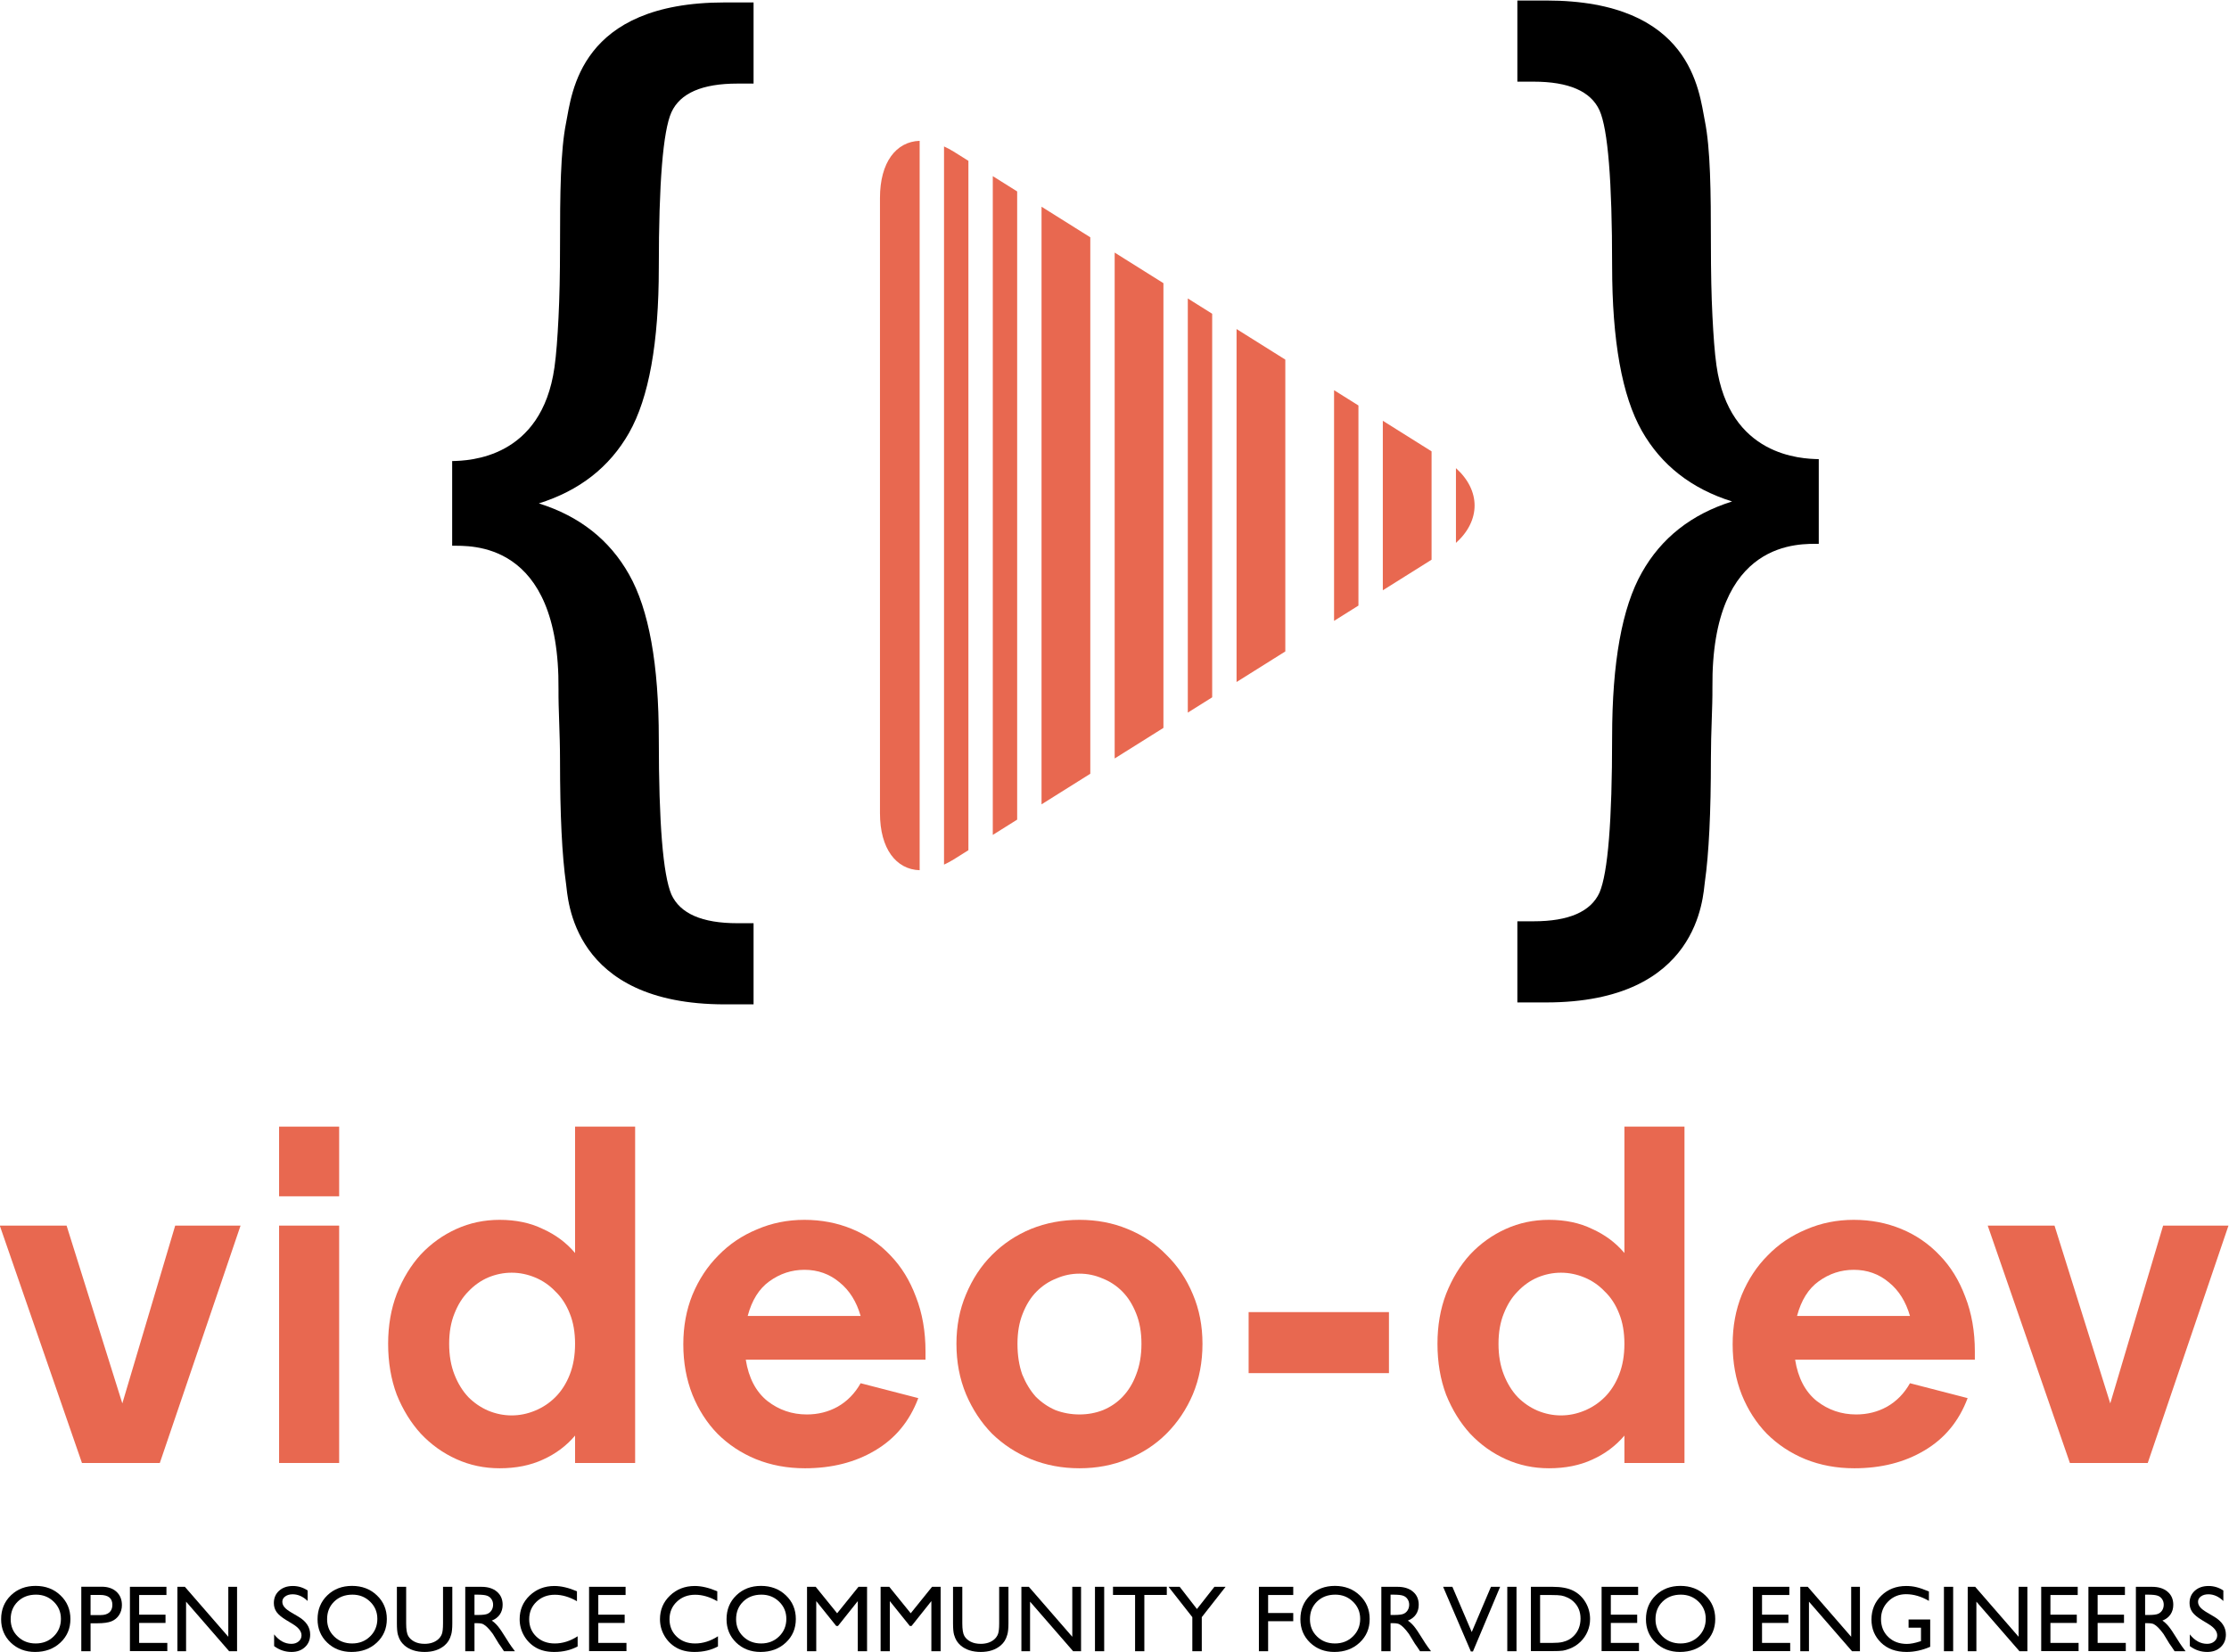 <?xml version="1.0" encoding="UTF-8" standalone="no"?>
<!-- Created with Inkscape (http://www.inkscape.org/) -->

<svg
   xmlns:dc="http://purl.org/dc/elements/1.1/"
   xmlns:cc="http://creativecommons.org/ns#"
   xmlns:rdf="http://www.w3.org/1999/02/22-rdf-syntax-ns#"
   xmlns:svg="http://www.w3.org/2000/svg"
   xmlns="http://www.w3.org/2000/svg"
   xmlns:sodipodi="http://sodipodi.sourceforge.net/DTD/sodipodi-0.dtd"
   xmlns:inkscape="http://www.inkscape.org/namespaces/inkscape"
   id="svg3355"
   version="1.1"
   inkscape:version="0.91 r13725"
   xml:space="preserve"
   width="3127.821"
   height="2317.874"
   viewBox="0 0 3127.821 2317.874"
   sodipodi:docname="video-dev-logo.svg"><defs
     id="defs3359"><clipPath
       clipPathUnits="userSpaceOnUse"
       id="clipPath3369"><path
         d="m 0,2000 2800,0 L 2800,0 0,0 0,2000 Z"
         id="path3371"
         inkscape:connector-curvature="0" /></clipPath><clipPath
       clipPathUnits="userSpaceOnUse"
       id="clipPath3381"><path
         d="m 0,2000 2800,0 L 2800,0 0,0 0,2000 Z"
         id="path3383"
         inkscape:connector-curvature="0" /></clipPath><clipPath
       clipPathUnits="userSpaceOnUse"
       id="clipPath3393"><path
         d="m 0,2000 2800,0 L 2800,0 0,0 0,2000 Z"
         id="path3395"
         inkscape:connector-curvature="0" /></clipPath></defs><sodipodi:namedview
     pagecolor="#ffffff"
     bordercolor="#666666"
     borderopacity="1"
     objecttolerance="10"
     gridtolerance="10"
     guidetolerance="10"
     inkscape:pageopacity="0"
     inkscape:pageshadow="2"
     inkscape:window-width="1856"
     inkscape:window-height="1130"
     id="namedview3357"
     showgrid="false"
     showguides="true"
     inkscape:guide-bbox="true"
     inkscape:zoom="0.1898"
     inkscape:cx="510.86888"
     inkscape:cy="1109.7235"
     inkscape:window-x="0"
     inkscape:window-y="0"
     inkscape:window-maximized="0"
     inkscape:current-layer="g3484"
     fit-margin-top="0"
     fit-margin-left="0"
     fit-margin-right="0"
     fit-margin-bottom="0" /><g
     id="g3363"
     inkscape:groupmode="layer"
     inkscape:label="Video Code Logo (CS5)"
     transform="matrix(1.25,0,0,-1.25,-187.305,2420.31)"><g
       id="g3484"
       transform="matrix(2.136,0,0,2.136,-1584.572,-2218.157)"><g
         id="g4263"><g
           clip-path="url(#clipPath3369)"
           id="g3367"
           transform="translate(-111.147,447.801)"
           style="fill:#000000;fill-opacity:1"
           inkscape:export-xdpi="61.5"
           inkscape:export-ydpi="61.5"><g
             transform="translate(1720.6,1496.877)"
             id="g3373"
             style="fill:#000000;fill-opacity:1"><path
               inkscape:connector-curvature="0"
               id="path3375"
               style="fill:#000000;fill-opacity:1;fill-rule:nonzero;stroke:none"
               d="m 0,0 15.1,0 c 76.591,0 80.353,-47.814 83.443,-63.308 2.931,-14.695 3.177,-36.558 3.177,-65.166 0,-14.304 0.263,-26.71 0.796,-37.217 0.527,-10.508 1.146,-19.215 2.118,-26.091 6.745,-47.874 44.766,-49.095 53.771,-49.271 l 0,-44.504 c -8.829,-0.175 -56.589,3.432 -55.889,-75.493 0.091,-10.609 -0.796,-23.045 -0.796,-37.349 0,-28.433 -1.059,-50.067 -3.177,-64.899 -1.06,-7.418 -2.633,-63.311 -83.443,-63.311 l -15.1,0 0,42.648 8.477,0 c 18.544,0 30.107,5.032 34.704,15.1 4.412,10.419 6.618,37.612 6.618,81.589 0,39.375 5.207,68.251 15.631,86.616 10.239,18.189 26.047,30.638 47.417,37.353 -21.37,6.706 -37.178,19.073 -47.417,37.086 -10.424,18.364 -15.631,47.324 -15.631,86.884 0,44.503 -2.206,71.692 -6.618,81.584 -4.597,10.068 -16.16,15.1 -34.704,15.1 L 0,-42.649 0,0 Z" /></g></g><g
           clip-path="url(#clipPath3381)"
           id="g3379"
           transform="translate(58.03,446.786)"
           style="fill:#000000;fill-opacity:1"
           inkscape:export-xdpi="61.5"
           inkscape:export-ydpi="61.5"><g
             transform="translate(1150.005,1454.228)"
             id="g3385"
             style="fill:#000000;fill-opacity:1"><path
               inkscape:connector-curvature="0"
               id="path3387"
               style="fill:#000000;fill-opacity:1;fill-rule:nonzero;stroke:none"
               d="m 0,0 -8.477,0 c -18.545,0 -30.107,-5.032 -34.704,-15.1 -4.412,-9.892 -6.618,-37.081 -6.618,-81.584 0,-39.56 -5.207,-68.52 -15.631,-86.884 -10.239,-18.014 -26.047,-30.38 -47.417,-37.086 21.37,-6.715 37.178,-19.164 47.417,-37.353 10.424,-18.365 15.631,-47.242 15.631,-86.617 0,-43.976 2.206,-71.169 6.618,-81.588 4.597,-10.068 16.159,-15.1 34.704,-15.1 l 8.477,0 0,-42.648 -15.1,0 c -80.811,0 -82.384,55.893 -83.443,63.311 -2.118,14.832 -3.177,36.466 -3.177,64.899 0,14.304 -0.89,26.74 -0.796,37.349 0.699,78.925 -47.061,75.318 -55.889,75.493 l 0,44.504 c 9.004,0.175 47.026,1.397 53.771,49.271 0.969,6.876 1.591,15.583 2.118,26.091 0.532,10.507 0.796,22.913 0.796,37.217 0,28.608 0.246,50.471 3.177,65.166 3.089,15.493 6.851,63.308 83.443,63.308 L 0,42.649 0,0 Z" /></g></g><g
           clip-path="url(#clipPath3393)"
           id="g3391"
           transform="matrix(0.949,0,0,1.031,41.057,408.361)"
           style="fill:#e86850;fill-opacity:1"
           inkscape:export-xdpi="61.5"
           inkscape:export-ydpi="61.5"><g
             transform="translate(1299.698,1389.547)"
             id="g3397"
             style="fill:#e86850;fill-opacity:1"><path
               inkscape:connector-curvature="0"
               id="path3399"
               style="fill:#e86850;fill-opacity:1;fill-rule:nonzero;stroke:none"
               d="m 0,0 0,-109.771 0,-94.217 0,-109.771 c 0,-18.079 8.95,-28.665 21.975,-29.039 l 0,371.839 C 8.95,28.67 0,18.077 0,0" /></g><g
             transform="translate(1340.496,1413.104)"
             id="g3401"
             style="fill:#e86850;fill-opacity:1"><path
               inkscape:connector-curvature="0"
               id="path3403"
               style="fill:#e86850;fill-opacity:1;fill-rule:nonzero;stroke:none"
               d="m 0,0 c -1.808,1.044 -3.577,1.879 -5.323,2.622 l 0,-366.116 c 1.746,0.743 3.515,1.582 5.323,2.624 l 8.177,4.72 0,351.43 L 0,0 Z" /></g><g
             transform="translate(1362.173,1400.588)"
             id="g3405"
             style="fill:#e86850;fill-opacity:1"><path
               inkscape:connector-curvature="0"
               id="path3407"
               style="fill:#e86850;fill-opacity:1;fill-rule:nonzero;stroke:none"
               d="m 0,0 0,-335.839 13.5,7.792 0,320.251 L 0,0 Z" /></g><g
             transform="translate(1389.173,1384.999)"
             id="g3409"
             style="fill:#e86850;fill-opacity:1"><path
               inkscape:connector-curvature="0"
               id="path3411"
               style="fill:#e86850;fill-opacity:1;fill-rule:nonzero;stroke:none"
               d="M 0,0 0,-304.662 27,-289.075 27,-15.59 0,0 Z" /></g><g
             transform="translate(1435.557,1358.214)"
             id="g3413"
             style="fill:#e86850;fill-opacity:1"><path
               inkscape:connector-curvature="0"
               id="path3415"
               style="fill:#e86850;fill-opacity:1;fill-rule:nonzero;stroke:none"
               d="m 0,0 -5.884,3.399 0,-257.893 5.884,3.397 c 6.157,3.555 13.403,7.739 21.116,12.19 l 0,226.717 C 13.403,-7.737 6.157,-3.553 0,0" /></g><g
             transform="translate(1470.173,1338.23)"
             id="g3417"
             style="fill:#e86850;fill-opacity:1"><path
               inkscape:connector-curvature="0"
               id="path3419"
               style="fill:#e86850;fill-opacity:1;fill-rule:nonzero;stroke:none"
               d="m 0,0 0,-211.126 c 4.491,2.592 9.018,5.203 13.5,7.791 l 0,195.539 C 9.018,-5.208 4.491,-2.593 0,0" /></g><g
             transform="translate(1578.173,1275.876)"
             id="g3421"
             style="fill:#e86850;fill-opacity:1"><path
               inkscape:connector-curvature="0"
               id="path3423"
               style="fill:#e86850;fill-opacity:1;fill-rule:nonzero;stroke:none"
               d="m 0,0 0,-86.423 27,15.592 0,55.242 L 0,0 Z" /></g><g
             transform="translate(1517.154,1311.105)"
             id="g3425"
             style="fill:#e86850;fill-opacity:1"><path
               inkscape:connector-curvature="0"
               id="path3427"
               style="fill:#e86850;fill-opacity:1;fill-rule:nonzero;stroke:none"
               d="m 0,0 c -5.854,3.379 -12.691,7.328 -19.981,11.536 l 0,-179.95 c 7.29,4.21 14.127,8.156 19.981,11.536 l 7.019,4.051 0,148.775 L 0,0 Z" /></g><g
             transform="translate(1618.673,1251.722)"
             id="g3429"
             style="fill:#e86850;fill-opacity:1"><path
               inkscape:connector-curvature="0"
               id="path3431"
               style="fill:#e86850;fill-opacity:1;fill-rule:nonzero;stroke:none"
               d="M 0,0 0,-38.112 C 13.764,-26.717 13.764,-11.393 0,0" /></g><g
             transform="translate(1551.173,1291.463)"
             id="g3433"
             style="fill:#e86850;fill-opacity:1"><path
               inkscape:connector-curvature="0"
               id="path3435"
               style="fill:#e86850;fill-opacity:1;fill-rule:nonzero;stroke:none"
               d="m 0,0 0,-117.593 13.5,7.791 0,102.009 L 0,0 Z" /></g></g><g
           id="text3460"
           style="font-style:normal;font-weight:normal;font-size:252.561px;line-height:125%;font-family:sans-serif;letter-spacing:0px;word-spacing:0px;fill:#e86850;fill-opacity:1;stroke:none;stroke-width:1px;stroke-linecap:butt;stroke-linejoin:miter;stroke-opacity:1"
           transform="scale(1,-1)"><path
             id="path4172"
             style="font-style:normal;font-variant:normal;font-weight:bold;font-stretch:normal;font-size:252.561px;font-family:'NYTMag Sans WEB';-inkscape-font-specification:'NYTMag Sans WEB Bold';fill:#e86850;fill-opacity:1"
             d="m 811.88,-1300.765 35.106,0 29.297,93.448 27.782,-93.448 34.348,0 -42.43,124.765 -40.915,0 -43.188,-124.765 z"
             inkscape:connector-curvature="0" /><path
             id="path4174"
             style="font-style:normal;font-variant:normal;font-weight:bold;font-stretch:normal;font-size:252.561px;font-family:'NYTMag Sans WEB';-inkscape-font-specification:'NYTMag Sans WEB Bold';fill:#e86850;fill-opacity:1"
             d="m 990.24,-1352.793 0,36.621 -31.57,0 0,-36.621 31.57,0 z m 0,52.028 0,124.765 -31.57,0 0,-124.765 31.57,0 z"
             inkscape:connector-curvature="0" /><path
             id="path4176"
             style="font-style:normal;font-variant:normal;font-weight:bold;font-stretch:normal;font-size:252.561px;font-family:'NYTMag Sans WEB';-inkscape-font-specification:'NYTMag Sans WEB Bold';fill:#e86850;fill-opacity:1"
             d="m 1074.572,-1303.796 q 12.881,0 22.73,4.799 10.102,4.546 16.922,12.628 l 0,-66.424 31.57,0 0,176.793 -31.57,0 0,-14.396 q -6.819,8.082 -16.922,12.628 -9.85,4.546 -22.73,4.546 -12.123,0 -22.73,-4.799 -10.608,-4.799 -18.689,-13.386 -7.829,-8.587 -12.628,-20.457 -4.546,-12.123 -4.546,-26.771 0,-14.396 4.546,-26.266 4.799,-12.123 12.628,-20.71 8.082,-8.587 18.689,-13.386 10.608,-4.799 22.73,-4.799 z m 6.314,27.782 q -6.314,0 -12.376,2.526 -5.809,2.526 -10.355,7.324 -4.546,4.546 -7.324,11.618 -2.778,6.819 -2.778,15.911 0,9.092 2.778,16.164 2.778,7.072 7.324,11.87 4.546,4.546 10.355,7.072 6.061,2.526 12.376,2.526 6.314,0 12.376,-2.526 6.061,-2.526 10.608,-7.072 4.799,-4.799 7.577,-11.87 2.778,-7.072 2.778,-16.164 0,-9.092 -2.778,-15.911 -2.778,-7.072 -7.577,-11.618 -4.546,-4.799 -10.608,-7.324 -6.061,-2.526 -12.376,-2.526 z"
             inkscape:connector-curvature="0" /><path
             id="path4178"
             style="font-style:normal;font-variant:normal;font-weight:bold;font-stretch:normal;font-size:252.561px;font-family:'NYTMag Sans WEB';-inkscape-font-specification:'NYTMag Sans WEB Bold';fill:#e86850;fill-opacity:1"
             d="m 1235.007,-1173.222 q -13.891,0 -25.761,-4.799 -11.618,-4.799 -20.205,-13.386 -8.335,-8.587 -13.133,-20.457 -4.799,-12.123 -4.799,-26.519 0,-14.143 4.799,-26.014 5.051,-12.123 13.638,-20.71 8.587,-8.84 20.205,-13.638 11.618,-5.051 25.004,-5.051 13.386,0 25.003,4.799 11.618,4.799 20.205,13.891 8.587,8.84 13.386,21.72 5.051,12.881 5.051,28.792 l 0,4.294 -94.458,0 q 2.273,14.396 11.365,21.72 9.092,7.072 20.71,7.072 8.84,0 16.164,-4.041 7.577,-4.293 12.123,-12.376 l 30.307,7.829 q -6.819,18.184 -22.73,27.529 -15.659,9.345 -36.874,9.345 z m -0.253,-104.308 q -10.102,0 -18.437,6.061 -8.082,5.809 -11.365,18.184 l 59.352,0 q -3.283,-11.365 -11.113,-17.679 -7.829,-6.567 -18.437,-6.567 z"
             inkscape:connector-curvature="0" /><path
             id="path4180"
             style="font-style:normal;font-variant:normal;font-weight:bold;font-stretch:normal;font-size:252.561px;font-family:'NYTMag Sans WEB';-inkscape-font-specification:'NYTMag Sans WEB Bold';fill:#e86850;fill-opacity:1"
             d="m 1379.31,-1173.222 q -13.638,0 -25.509,-4.799 -11.618,-4.799 -20.457,-13.386 -8.587,-8.84 -13.638,-20.71 -5.051,-12.123 -5.051,-26.519 0,-14.143 5.051,-26.014 5.051,-12.123 13.638,-20.71 8.84,-8.84 20.457,-13.638 11.87,-4.799 25.509,-4.799 13.638,0 25.256,4.799 11.87,4.799 20.457,13.638 8.84,8.587 13.891,20.71 5.051,11.87 5.051,26.014 0,14.396 -5.051,26.519 -5.051,11.87 -13.891,20.71 -8.587,8.587 -20.457,13.386 -11.618,4.799 -25.256,4.799 z m 0,-28.287 q 6.567,0 12.376,-2.273 6.061,-2.526 10.355,-7.072 4.546,-4.799 7.072,-11.618 2.778,-7.072 2.778,-16.164 0,-9.092 -2.778,-15.911 -2.778,-7.072 -7.324,-11.618 -4.546,-4.546 -10.355,-6.819 -5.809,-2.526 -12.123,-2.526 -6.314,0 -12.123,2.526 -5.809,2.273 -10.355,6.819 -4.546,4.546 -7.324,11.618 -2.778,6.819 -2.778,15.911 0,9.092 2.526,16.164 2.778,6.819 7.072,11.618 4.546,4.546 10.355,7.072 6.061,2.273 12.628,2.273 z"
             inkscape:connector-curvature="0" /><path
             id="path4182"
             style="font-style:normal;font-variant:normal;font-weight:bold;font-stretch:normal;font-size:252.561px;font-family:'NYTMag Sans WEB';-inkscape-font-specification:'NYTMag Sans WEB Bold';fill:#e86850;fill-opacity:1"
             d="m 1468.219,-1255.304 73.748,0 0,32.075 -73.748,0 0,-32.075 z"
             inkscape:connector-curvature="0" /><path
             id="path4184"
             style="font-style:normal;font-variant:normal;font-weight:bold;font-stretch:normal;font-size:252.561px;font-family:'NYTMag Sans WEB';-inkscape-font-specification:'NYTMag Sans WEB Bold';fill:#e86850;fill-opacity:1"
             d="m 1626.062,-1303.796 q 12.881,0 22.73,4.799 10.102,4.546 16.922,12.628 l 0,-66.424 31.57,0 0,176.793 -31.57,0 0,-14.396 q -6.819,8.082 -16.922,12.628 -9.85,4.546 -22.73,4.546 -12.123,0 -22.73,-4.799 -10.608,-4.799 -18.69,-13.386 -7.829,-8.587 -12.628,-20.457 -4.546,-12.123 -4.546,-26.771 0,-14.396 4.546,-26.266 4.799,-12.123 12.628,-20.71 8.082,-8.587 18.69,-13.386 10.607,-4.799 22.73,-4.799 z m 6.314,27.782 q -6.314,0 -12.376,2.526 -5.809,2.526 -10.355,7.324 -4.546,4.546 -7.324,11.618 -2.778,6.819 -2.778,15.911 0,9.092 2.778,16.164 2.778,7.072 7.324,11.87 4.546,4.546 10.355,7.072 6.061,2.526 12.376,2.526 6.314,0 12.376,-2.526 6.061,-2.526 10.607,-7.072 4.799,-4.799 7.577,-11.87 2.778,-7.072 2.778,-16.164 0,-9.092 -2.778,-15.911 -2.778,-7.072 -7.577,-11.618 -4.546,-4.799 -10.607,-7.324 -6.061,-2.526 -12.376,-2.526 z"
             inkscape:connector-curvature="0" /><path
             id="path4186"
             style="font-style:normal;font-variant:normal;font-weight:bold;font-stretch:normal;font-size:252.561px;font-family:'NYTMag Sans WEB';-inkscape-font-specification:'NYTMag Sans WEB Bold';fill:#e86850;fill-opacity:1"
             d="m 1786.498,-1173.222 q -13.891,0 -25.761,-4.799 -11.618,-4.799 -20.205,-13.386 -8.335,-8.587 -13.133,-20.457 -4.799,-12.123 -4.799,-26.519 0,-14.143 4.799,-26.014 5.051,-12.123 13.638,-20.71 8.587,-8.84 20.205,-13.638 11.618,-5.051 25.003,-5.051 13.386,0 25.004,4.799 11.618,4.799 20.205,13.891 8.587,8.84 13.386,21.72 5.051,12.881 5.051,28.792 l 0,4.294 -94.458,0 q 2.273,14.396 11.365,21.72 9.092,7.072 20.71,7.072 8.84,0 16.164,-4.041 7.577,-4.293 12.123,-12.376 l 30.307,7.829 q -6.819,18.184 -22.73,27.529 -15.659,9.345 -36.874,9.345 z m -0.253,-104.308 q -10.102,0 -18.437,6.061 -8.082,5.809 -11.365,18.184 l 59.352,0 q -3.283,-11.365 -11.113,-17.679 -7.829,-6.567 -18.437,-6.567 z"
             inkscape:connector-curvature="0" /><path
             id="path4188"
             style="font-style:normal;font-variant:normal;font-weight:bold;font-stretch:normal;font-size:252.561px;font-family:'NYTMag Sans WEB';-inkscape-font-specification:'NYTMag Sans WEB Bold';fill:#e86850;fill-opacity:1"
             d="m 1856.654,-1300.765 35.106,0 29.297,93.448 27.782,-93.448 34.348,0 -42.43,124.765 -40.915,0 -43.188,-124.765 z"
             inkscape:connector-curvature="0" /></g><g
           id="text4404"
           style="font-style:normal;font-variant:normal;font-weight:normal;font-stretch:normal;font-size:49.619px;line-height:125%;font-family:'Gill Sans';-inkscape-font-specification:'Gill Sans';letter-spacing:0px;word-spacing:0px;fill:#000000;fill-opacity:1;stroke:none;stroke-width:1px;stroke-linecap:butt;stroke-linejoin:miter;stroke-opacity:1"
           transform="scale(1,-1)"><path
             id="path4191"
             style="font-style:normal;font-variant:normal;font-weight:normal;font-stretch:normal;font-family:'Gill Sans';-inkscape-font-specification:'Gill Sans';fill:#000000;fill-opacity:1"
             d="m 830.708,-1111.399 q 7.85,0 13.059,4.967 5.233,4.967 5.233,12.453 0,7.486 -5.282,12.405 -5.257,4.894 -13.277,4.894 -7.656,0 -12.768,-4.894 -5.088,-4.918 -5.088,-12.308 0,-7.583 5.136,-12.55 5.136,-4.967 12.986,-4.967 z m 0.194,4.603 q -5.815,0 -9.57,3.634 -3.731,3.634 -3.731,9.279 0,5.476 3.755,9.11 3.755,3.634 9.4,3.634 5.669,0 9.449,-3.707 3.804,-3.707 3.804,-9.231 0,-5.379 -3.804,-9.037 -3.78,-3.683 -9.303,-3.683 z"
             inkscape:connector-curvature="0" /><path
             id="path4193"
             style="font-style:normal;font-variant:normal;font-weight:normal;font-stretch:normal;font-family:'Gill Sans';-inkscape-font-specification:'Gill Sans';fill:#000000;fill-opacity:1"
             d="m 854.718,-1077.068 0,-33.895 10.733,0 q 4.846,0 7.729,2.617 2.883,2.617 2.883,7.026 0,2.956 -1.478,5.233 -1.478,2.277 -4.046,3.319 -2.568,1.018 -7.365,1.018 l -3.586,0 0,14.682 -4.87,0 z m 9.885,-29.582 -5.015,0 0,10.588 5.306,0 q 2.956,0 4.555,-1.381 1.599,-1.405 1.599,-3.998 0,-5.209 -6.445,-5.209 z"
             inkscape:connector-curvature="0" /><path
             id="path4195"
             style="font-style:normal;font-variant:normal;font-weight:normal;font-stretch:normal;font-family:'Gill Sans';-inkscape-font-specification:'Gill Sans';fill:#000000;fill-opacity:1"
             d="m 880.278,-1110.914 19.188,0 0,4.313 -14.343,0 0,10.321 13.858,0 0,4.337 -13.858,0 0,10.515 14.803,0 0,4.313 -19.649,0 0,-33.798 z"
             inkscape:connector-curvature="0" /><path
             id="path4197"
             style="font-style:normal;font-variant:normal;font-weight:normal;font-stretch:normal;font-family:'Gill Sans';-inkscape-font-specification:'Gill Sans';fill:#000000;fill-opacity:1"
             d="m 931.98,-1110.914 4.603,0 0,33.846 -4.167,0 -22.629,-26.045 0,26.045 -4.555,0 0,-33.846 3.925,0 22.823,26.263 0,-26.263 z"
             inkscape:connector-curvature="0" /><path
             id="path4199"
             style="font-style:normal;font-variant:normal;font-weight:normal;font-stretch:normal;font-family:'Gill Sans';-inkscape-font-specification:'Gill Sans';fill:#000000;fill-opacity:1"
             d="m 965.996,-1091.265 -3.683,-2.229 q -3.465,-2.108 -4.942,-4.143 -1.454,-2.059 -1.454,-4.724 0,-3.998 2.762,-6.493 2.786,-2.495 7.22,-2.495 4.24,0 7.777,2.374 l 0,5.5 q -3.658,-3.513 -7.874,-3.513 -2.374,0 -3.901,1.115 -1.526,1.09 -1.526,2.811 0,1.526 1.114,2.859 1.114,1.333 3.61,2.786 l 3.707,2.18 q 6.202,3.683 6.202,9.4 0,4.07 -2.738,6.614 -2.714,2.544 -7.075,2.544 -5.015,0 -9.134,-3.077 l 0,-6.154 q 3.925,4.967 9.085,4.967 2.277,0 3.78,-1.26 1.526,-1.284 1.526,-3.198 0,-3.101 -4.458,-5.863 z"
             inkscape:connector-curvature="0" /><path
             id="path4201"
             style="font-style:normal;font-variant:normal;font-weight:normal;font-stretch:normal;font-family:'Gill Sans';-inkscape-font-specification:'Gill Sans';fill:#000000;fill-opacity:1"
             d="m 997.008,-1111.399 q 7.85,0 13.059,4.967 5.233,4.967 5.233,12.453 0,7.486 -5.282,12.405 -5.258,4.894 -13.277,4.894 -7.656,0 -12.768,-4.894 -5.088,-4.918 -5.088,-12.308 0,-7.583 5.136,-12.55 5.136,-4.967 12.986,-4.967 z m 0.194,4.603 q -5.815,0 -9.57,3.634 -3.731,3.634 -3.731,9.279 0,5.476 3.755,9.11 3.755,3.634 9.4,3.634 5.669,0 9.449,-3.707 3.804,-3.707 3.804,-9.231 0,-5.379 -3.804,-9.037 -3.78,-3.683 -9.303,-3.683 z"
             inkscape:connector-curvature="0" /><path
             id="path4203"
             style="font-style:normal;font-variant:normal;font-weight:normal;font-stretch:normal;font-family:'Gill Sans';-inkscape-font-specification:'Gill Sans';fill:#000000;fill-opacity:1"
             d="m 1044.834,-1110.914 4.87,0 0,19.213 q 0,3.901 -0.582,5.887 -0.557,1.987 -1.405,3.319 -0.824,1.308 -2.035,2.35 -4.022,3.465 -10.515,3.465 -6.614,0 -10.612,-3.44 -1.211,-1.066 -2.059,-2.374 -0.824,-1.333 -1.381,-3.247 -0.533,-1.914 -0.533,-6.008 l 0,-19.164 4.87,0 0,19.213 q 0,4.773 1.09,6.638 1.09,1.865 3.319,3.004 2.229,1.115 5.257,1.115 4.313,0 7.026,-2.253 1.429,-1.211 2.059,-2.859 0.63,-1.647 0.63,-5.645 l 0,-19.213 z"
             inkscape:connector-curvature="0" /><path
             id="path4205"
             style="font-style:normal;font-variant:normal;font-weight:normal;font-stretch:normal;font-family:'Gill Sans';-inkscape-font-specification:'Gill Sans';fill:#000000;fill-opacity:1"
             d="m 1056.512,-1077.068 0,-33.846 8.48,0 q 5.136,0 8.141,2.544 3.028,2.544 3.028,6.881 0,2.956 -1.478,5.112 -1.478,2.156 -4.24,3.222 1.623,1.066 3.174,2.907 1.551,1.841 4.361,6.42 1.769,2.883 2.835,4.337 l 1.793,2.423 -5.766,0 -1.478,-2.229 q -0.073,-0.121 -0.291,-0.412 l -0.945,-1.333 -1.502,-2.471 -1.623,-2.641 q -1.502,-2.084 -2.762,-3.319 -1.236,-1.236 -2.253,-1.769 -0.993,-0.557 -3.368,-0.557 l -1.26,0 0,14.731 -4.846,0 z m 6.299,-29.728 -1.454,0 0,10.684 1.841,0 q 3.683,0 5.039,-0.63 1.381,-0.63 2.132,-1.89 0.775,-1.284 0.775,-2.907 0,-1.599 -0.848,-2.883 -0.848,-1.308 -2.399,-1.841 -1.526,-0.533 -5.088,-0.533 z"
             inkscape:connector-curvature="0" /><path
             id="path4207"
             style="font-style:normal;font-variant:normal;font-weight:normal;font-stretch:normal;font-family:'Gill Sans';-inkscape-font-specification:'Gill Sans';fill:#000000;fill-opacity:1"
             d="m 1115.579,-1084.918 0,5.33 q -5.33,2.907 -12.308,2.907 -5.669,0 -9.618,-2.277 -3.949,-2.277 -6.251,-6.275 -2.302,-3.998 -2.302,-8.649 0,-7.389 5.257,-12.429 5.282,-5.039 13.01,-5.039 5.33,0 11.847,2.786 l 0,5.209 q -5.936,-3.392 -11.605,-3.392 -5.815,0 -9.667,3.683 -3.828,3.658 -3.828,9.182 0,5.572 3.78,9.158 3.78,3.586 9.667,3.586 6.154,0 12.017,-3.78 z"
             inkscape:connector-curvature="0" /><path
             id="path4209"
             style="font-style:normal;font-variant:normal;font-weight:normal;font-stretch:normal;font-family:'Gill Sans';-inkscape-font-specification:'Gill Sans';fill:#000000;fill-opacity:1"
             d="m 1121.588,-1110.914 19.188,0 0,4.313 -14.343,0 0,10.321 13.858,0 0,4.337 -13.858,0 0,10.515 14.803,0 0,4.313 -19.649,0 0,-33.798 z"
             inkscape:connector-curvature="0" /><path
             id="path4211"
             style="font-style:normal;font-variant:normal;font-weight:normal;font-stretch:normal;font-family:'Gill Sans';-inkscape-font-specification:'Gill Sans';fill:#000000;fill-opacity:1"
             d="m 1189.329,-1084.918 0,5.33 q -5.33,2.907 -12.308,2.907 -5.669,0 -9.618,-2.277 -3.949,-2.277 -6.251,-6.275 -2.302,-3.998 -2.302,-8.649 0,-7.389 5.257,-12.429 5.282,-5.039 13.01,-5.039 5.33,0 11.847,2.786 l 0,5.209 q -5.936,-3.392 -11.605,-3.392 -5.815,0 -9.667,3.683 -3.828,3.658 -3.828,9.182 0,5.572 3.78,9.158 3.78,3.586 9.667,3.586 6.154,0 12.017,-3.78 z"
             inkscape:connector-curvature="0" /><path
             id="path4213"
             style="font-style:normal;font-variant:normal;font-weight:normal;font-stretch:normal;font-family:'Gill Sans';-inkscape-font-specification:'Gill Sans';fill:#000000;fill-opacity:1"
             d="m 1211.957,-1111.399 q 7.85,0 13.059,4.967 5.233,4.967 5.233,12.453 0,7.486 -5.282,12.405 -5.257,4.894 -13.277,4.894 -7.656,0 -12.768,-4.894 -5.088,-4.918 -5.088,-12.308 0,-7.583 5.136,-12.55 5.136,-4.967 12.986,-4.967 z m 0.194,4.603 q -5.815,0 -9.57,3.634 -3.731,3.634 -3.731,9.279 0,5.476 3.755,9.11 3.755,3.634 9.4,3.634 5.669,0 9.449,-3.707 3.804,-3.707 3.804,-9.231 0,-5.379 -3.804,-9.037 -3.78,-3.683 -9.303,-3.683 z"
             inkscape:connector-curvature="0" /><path
             id="path4215"
             style="font-style:normal;font-variant:normal;font-weight:normal;font-stretch:normal;font-family:'Gill Sans';-inkscape-font-specification:'Gill Sans';fill:#000000;fill-opacity:1"
             d="m 1263.175,-1110.914 4.506,0 0,33.846 -4.87,0 0,-26.336 -10.418,13.083 -0.896,0 -10.515,-13.083 0,26.336 -4.846,0 0,-33.846 4.555,0 11.266,13.907 11.217,-13.907 z"
             inkscape:connector-curvature="0" /><path
             id="path4217"
             style="font-style:normal;font-variant:normal;font-weight:normal;font-stretch:normal;font-family:'Gill Sans';-inkscape-font-specification:'Gill Sans';fill:#000000;fill-opacity:1"
             d="m 1301.843,-1110.914 4.506,0 0,33.846 -4.87,0 0,-26.336 -10.418,13.083 -0.896,0 -10.515,-13.083 0,26.336 -4.846,0 0,-33.846 4.555,0 11.266,13.907 11.217,-13.907 z"
             inkscape:connector-curvature="0" /><path
             id="path4219"
             style="font-style:normal;font-variant:normal;font-weight:normal;font-stretch:normal;font-family:'Gill Sans';-inkscape-font-specification:'Gill Sans';fill:#000000;fill-opacity:1"
             d="m 1337.119,-1110.914 4.87,0 0,19.213 q 0,3.901 -0.582,5.887 -0.557,1.987 -1.405,3.319 -0.824,1.308 -2.035,2.35 -4.022,3.465 -10.515,3.465 -6.614,0 -10.612,-3.44 -1.211,-1.066 -2.059,-2.374 -0.824,-1.333 -1.381,-3.247 -0.533,-1.914 -0.533,-6.008 l 0,-19.164 4.87,0 0,19.213 q 0,4.773 1.09,6.638 1.09,1.865 3.319,3.004 2.229,1.115 5.257,1.115 4.313,0 7.026,-2.253 1.429,-1.211 2.059,-2.859 0.63,-1.647 0.63,-5.645 l 0,-19.213 z"
             inkscape:connector-curvature="0" /><path
             id="path4221"
             style="font-style:normal;font-variant:normal;font-weight:normal;font-stretch:normal;font-family:'Gill Sans';-inkscape-font-specification:'Gill Sans';fill:#000000;fill-opacity:1"
             d="m 1375.544,-1110.914 4.603,0 0,33.846 -4.167,0 -22.629,-26.045 0,26.045 -4.555,0 0,-33.846 3.925,0 22.823,26.263 0,-26.263 z"
             inkscape:connector-curvature="0" /><path
             id="path4223"
             style="font-style:normal;font-variant:normal;font-weight:normal;font-stretch:normal;font-family:'Gill Sans';-inkscape-font-specification:'Gill Sans';fill:#000000;fill-opacity:1"
             d="m 1387.464,-1110.914 4.846,0 0,33.846 -4.846,0 0,-33.846 z"
             inkscape:connector-curvature="0" /><path
             id="path4225"
             style="font-style:normal;font-variant:normal;font-weight:normal;font-stretch:normal;font-family:'Gill Sans';-inkscape-font-specification:'Gill Sans';fill:#000000;fill-opacity:1"
             d="m 1396.937,-1110.963 28.274,0 0,4.312 -11.799,0 0,29.582 -4.87,0 0,-29.582 -11.605,0 0,-4.312 z"
             inkscape:connector-curvature="0" /><path
             id="path4227"
             style="font-style:normal;font-variant:normal;font-weight:normal;font-stretch:normal;font-family:'Gill Sans';-inkscape-font-specification:'Gill Sans';fill:#000000;fill-opacity:1"
             d="m 1450.238,-1110.914 5.863,0 -12.502,15.942 0,17.904 -4.967,0 0,-17.904 -12.502,-15.942 5.863,0 9.061,11.678 9.182,-11.678 z"
             inkscape:connector-curvature="0" /><path
             id="path4229"
             style="font-style:normal;font-variant:normal;font-weight:normal;font-stretch:normal;font-family:'Gill Sans';-inkscape-font-specification:'Gill Sans';fill:#000000;fill-opacity:1"
             d="m 1473.618,-1110.914 18.05,0 0,4.313 -13.204,0 0,9.449 13.204,0 0,4.312 -13.204,0 0,15.772 -4.846,0 0,-33.846 z"
             inkscape:connector-curvature="0" /><path
             id="path4231"
             style="font-style:normal;font-variant:normal;font-weight:normal;font-stretch:normal;font-family:'Gill Sans';-inkscape-font-specification:'Gill Sans';fill:#000000;fill-opacity:1"
             d="m 1513.546,-1111.399 q 7.85,0 13.059,4.967 5.233,4.967 5.233,12.453 0,7.486 -5.282,12.405 -5.257,4.894 -13.277,4.894 -7.656,0 -12.768,-4.894 -5.088,-4.918 -5.088,-12.308 0,-7.583 5.136,-12.55 5.136,-4.967 12.986,-4.967 z m 0.194,4.603 q -5.815,0 -9.57,3.634 -3.731,3.634 -3.731,9.279 0,5.476 3.755,9.11 3.755,3.634 9.4,3.634 5.669,0 9.449,-3.707 3.804,-3.707 3.804,-9.231 0,-5.379 -3.804,-9.037 -3.78,-3.683 -9.303,-3.683 z"
             inkscape:connector-curvature="0" /><path
             id="path4233"
             style="font-style:normal;font-variant:normal;font-weight:normal;font-stretch:normal;font-family:'Gill Sans';-inkscape-font-specification:'Gill Sans';fill:#000000;fill-opacity:1"
             d="m 1537.967,-1077.068 0,-33.846 8.48,0 q 5.136,0 8.14,2.544 3.029,2.544 3.029,6.881 0,2.956 -1.478,5.112 -1.478,2.156 -4.24,3.222 1.623,1.066 3.174,2.907 1.551,1.841 4.361,6.42 1.769,2.883 2.835,4.337 l 1.793,2.423 -5.766,0 -1.478,-2.229 q -0.073,-0.121 -0.291,-0.412 l -0.945,-1.333 -1.502,-2.471 -1.623,-2.641 q -1.502,-2.084 -2.762,-3.319 -1.236,-1.236 -2.253,-1.769 -0.993,-0.557 -3.368,-0.557 l -1.26,0 0,14.731 -4.846,0 z m 6.299,-29.728 -1.454,0 0,10.684 1.841,0 q 3.683,0 5.039,-0.63 1.381,-0.63 2.132,-1.89 0.775,-1.284 0.775,-2.907 0,-1.599 -0.848,-2.883 -0.848,-1.308 -2.399,-1.841 -1.526,-0.533 -5.088,-0.533 z"
             inkscape:connector-curvature="0" /><path
             id="path4235"
             style="font-style:normal;font-variant:normal;font-weight:normal;font-stretch:normal;font-family:'Gill Sans';-inkscape-font-specification:'Gill Sans';fill:#000000;fill-opacity:1"
             d="m 1595.581,-1110.914 4.821,0 -14.294,33.992 -1.09,0 -14.585,-33.992 4.87,0 10.176,23.768 10.103,-23.768 z"
             inkscape:connector-curvature="0" /><path
             id="path4237"
             style="font-style:normal;font-variant:normal;font-weight:normal;font-stretch:normal;font-family:'Gill Sans';-inkscape-font-specification:'Gill Sans';fill:#000000;fill-opacity:1"
             d="m 1604.158,-1110.914 4.846,0 0,33.846 -4.846,0 0,-33.846 z"
             inkscape:connector-curvature="0" /><path
             id="path4239"
             style="font-style:normal;font-variant:normal;font-weight:normal;font-stretch:normal;font-family:'Gill Sans';-inkscape-font-specification:'Gill Sans';fill:#000000;fill-opacity:1"
             d="m 1616.563,-1077.116 0,-33.798 11.411,0 q 6.905,0 10.927,2.084 4.022,2.059 6.396,6.081 2.374,4.022 2.374,8.771 0,3.392 -1.308,6.493 -1.308,3.101 -3.731,5.451 -2.471,2.423 -5.742,3.658 -1.914,0.751 -3.513,1.018 -1.599,0.242 -6.105,0.242 l -10.709,0 z m 10.902,-29.485 -6.057,0 0,25.173 6.202,0 q 3.634,0 5.645,-0.484 2.011,-0.509 3.343,-1.26 1.357,-0.775 2.471,-1.89 3.586,-3.634 3.586,-9.182 0,-5.451 -3.683,-8.892 -1.357,-1.284 -3.125,-2.108 -1.744,-0.824 -3.319,-1.09 -1.575,-0.267 -5.064,-0.267 z"
             inkscape:connector-curvature="0" /><path
             id="path4241"
             style="font-style:normal;font-variant:normal;font-weight:normal;font-stretch:normal;font-family:'Gill Sans';-inkscape-font-specification:'Gill Sans';fill:#000000;fill-opacity:1"
             d="m 1653.728,-1110.914 19.189,0 0,4.313 -14.343,0 0,10.321 13.858,0 0,4.337 -13.858,0 0,10.515 14.803,0 0,4.313 -19.649,0 0,-33.798 z"
             inkscape:connector-curvature="0" /><path
             id="path4243"
             style="font-style:normal;font-variant:normal;font-weight:normal;font-stretch:normal;font-family:'Gill Sans';-inkscape-font-specification:'Gill Sans';fill:#000000;fill-opacity:1"
             d="m 1695.158,-1111.399 q 7.85,0 13.059,4.967 5.233,4.967 5.233,12.453 0,7.486 -5.282,12.405 -5.257,4.894 -13.277,4.894 -7.656,0 -12.768,-4.894 -5.088,-4.918 -5.088,-12.308 0,-7.583 5.136,-12.55 5.136,-4.967 12.986,-4.967 z m 0.194,4.603 q -5.815,0 -9.57,3.634 -3.731,3.634 -3.731,9.279 0,5.476 3.755,9.11 3.755,3.634 9.4,3.634 5.669,0 9.449,-3.707 3.804,-3.707 3.804,-9.231 0,-5.379 -3.804,-9.037 -3.78,-3.683 -9.303,-3.683 z"
             inkscape:connector-curvature="0" /><path
             id="path4245"
             style="font-style:normal;font-variant:normal;font-weight:normal;font-stretch:normal;font-family:'Gill Sans';-inkscape-font-specification:'Gill Sans';fill:#000000;fill-opacity:1"
             d="m 1733.196,-1110.914 19.188,0 0,4.313 -14.343,0 0,10.321 13.858,0 0,4.337 -13.858,0 0,10.515 14.803,0 0,4.313 -19.649,0 0,-33.798 z"
             inkscape:connector-curvature="0" /><path
             id="path4247"
             style="font-style:normal;font-variant:normal;font-weight:normal;font-stretch:normal;font-family:'Gill Sans';-inkscape-font-specification:'Gill Sans';fill:#000000;fill-opacity:1"
             d="m 1784.898,-1110.914 4.603,0 0,33.846 -4.167,0 -22.629,-26.045 0,26.045 -4.555,0 0,-33.846 3.925,0 22.823,26.263 0,-26.263 z"
             inkscape:connector-curvature="0" /><path
             id="path4249"
             style="font-style:normal;font-variant:normal;font-weight:normal;font-stretch:normal;font-family:'Gill Sans';-inkscape-font-specification:'Gill Sans';fill:#000000;fill-opacity:1"
             d="m 1815.062,-1093.736 11.363,0 0,14.343 q -6.251,2.713 -12.405,2.713 -8.407,0 -13.446,-4.894 -5.015,-4.918 -5.015,-12.114 0,-7.583 5.209,-12.623 5.209,-5.039 13.059,-5.039 2.859,0 5.427,0.63 2.568,0.606 6.493,2.253 l 0,4.942 q -6.057,-3.513 -12.017,-3.513 -5.548,0 -9.352,3.78 -3.804,3.78 -3.804,9.279 0,5.766 3.804,9.425 3.804,3.658 9.788,3.658 2.907,0 6.953,-1.333 l 0.46,-0.145 0,-7.05 -6.517,0 0,-4.312 z"
             inkscape:connector-curvature="0" /><path
             id="path4251"
             style="font-style:normal;font-variant:normal;font-weight:normal;font-stretch:normal;font-family:'Gill Sans';-inkscape-font-specification:'Gill Sans';fill:#000000;fill-opacity:1"
             d="m 1833.644,-1110.914 4.846,0 0,33.846 -4.846,0 0,-33.846 z"
             inkscape:connector-curvature="0" /><path
             id="path4253"
             style="font-style:normal;font-variant:normal;font-weight:normal;font-stretch:normal;font-family:'Gill Sans';-inkscape-font-specification:'Gill Sans';fill:#000000;fill-opacity:1"
             d="m 1872.893,-1110.914 4.603,0 0,33.846 -4.167,0 -22.629,-26.045 0,26.045 -4.555,0 0,-33.846 3.925,0 22.823,26.263 0,-26.263 z"
             inkscape:connector-curvature="0" /><path
             id="path4255"
             style="font-style:normal;font-variant:normal;font-weight:normal;font-stretch:normal;font-family:'Gill Sans';-inkscape-font-specification:'Gill Sans';fill:#000000;fill-opacity:1"
             d="m 1884.765,-1110.914 19.188,0 0,4.313 -14.343,0 0,10.321 13.858,0 0,4.337 -13.858,0 0,10.515 14.803,0 0,4.313 -19.649,0 0,-33.798 z"
             inkscape:connector-curvature="0" /><path
             id="path4257"
             style="font-style:normal;font-variant:normal;font-weight:normal;font-stretch:normal;font-family:'Gill Sans';-inkscape-font-specification:'Gill Sans';fill:#000000;fill-opacity:1"
             d="m 1909.574,-1110.914 19.189,0 0,4.313 -14.343,0 0,10.321 13.858,0 0,4.337 -13.858,0 0,10.515 14.803,0 0,4.313 -19.649,0 0,-33.798 z"
             inkscape:connector-curvature="0" /><path
             id="path4259"
             style="font-style:normal;font-variant:normal;font-weight:normal;font-stretch:normal;font-family:'Gill Sans';-inkscape-font-specification:'Gill Sans';fill:#000000;fill-opacity:1"
             d="m 1934.529,-1077.068 0,-33.846 8.48,0 q 5.136,0 8.14,2.544 3.029,2.544 3.029,6.881 0,2.956 -1.478,5.112 -1.478,2.156 -4.24,3.222 1.623,1.066 3.174,2.907 1.551,1.841 4.361,6.42 1.769,2.883 2.835,4.337 l 1.793,2.423 -5.766,0 -1.478,-2.229 q -0.073,-0.121 -0.291,-0.412 l -0.945,-1.333 -1.502,-2.471 -1.623,-2.641 q -1.502,-2.084 -2.762,-3.319 -1.236,-1.236 -2.253,-1.769 -0.993,-0.557 -3.368,-0.557 l -1.26,0 0,14.731 -4.846,0 z m 6.299,-29.728 -1.454,0 0,10.684 1.841,0 q 3.683,0 5.039,-0.63 1.381,-0.63 2.132,-1.89 0.775,-1.284 0.775,-2.907 0,-1.599 -0.848,-2.883 -0.848,-1.308 -2.399,-1.841 -1.526,-0.533 -5.088,-0.533 z"
             inkscape:connector-curvature="0" /><path
             id="path4261"
             style="font-style:normal;font-variant:normal;font-weight:normal;font-stretch:normal;font-family:'Gill Sans';-inkscape-font-specification:'Gill Sans';fill:#000000;fill-opacity:1"
             d="m 1972.809,-1091.265 -3.683,-2.229 q -3.465,-2.108 -4.942,-4.143 -1.454,-2.059 -1.454,-4.724 0,-3.998 2.762,-6.493 2.786,-2.495 7.22,-2.495 4.24,0 7.777,2.374 l 0,5.5 q -3.658,-3.513 -7.874,-3.513 -2.374,0 -3.901,1.115 -1.526,1.09 -1.526,2.811 0,1.526 1.115,2.859 1.115,1.333 3.61,2.786 l 3.707,2.18 q 6.202,3.683 6.202,9.4 0,4.07 -2.738,6.614 -2.713,2.544 -7.075,2.544 -5.015,0 -9.134,-3.077 l 0,-6.154 q 3.925,4.967 9.085,4.967 2.277,0 3.78,-1.26 1.526,-1.284 1.526,-3.198 0,-3.101 -4.458,-5.863 z"
             inkscape:connector-curvature="0" /></g></g></g></g></svg>